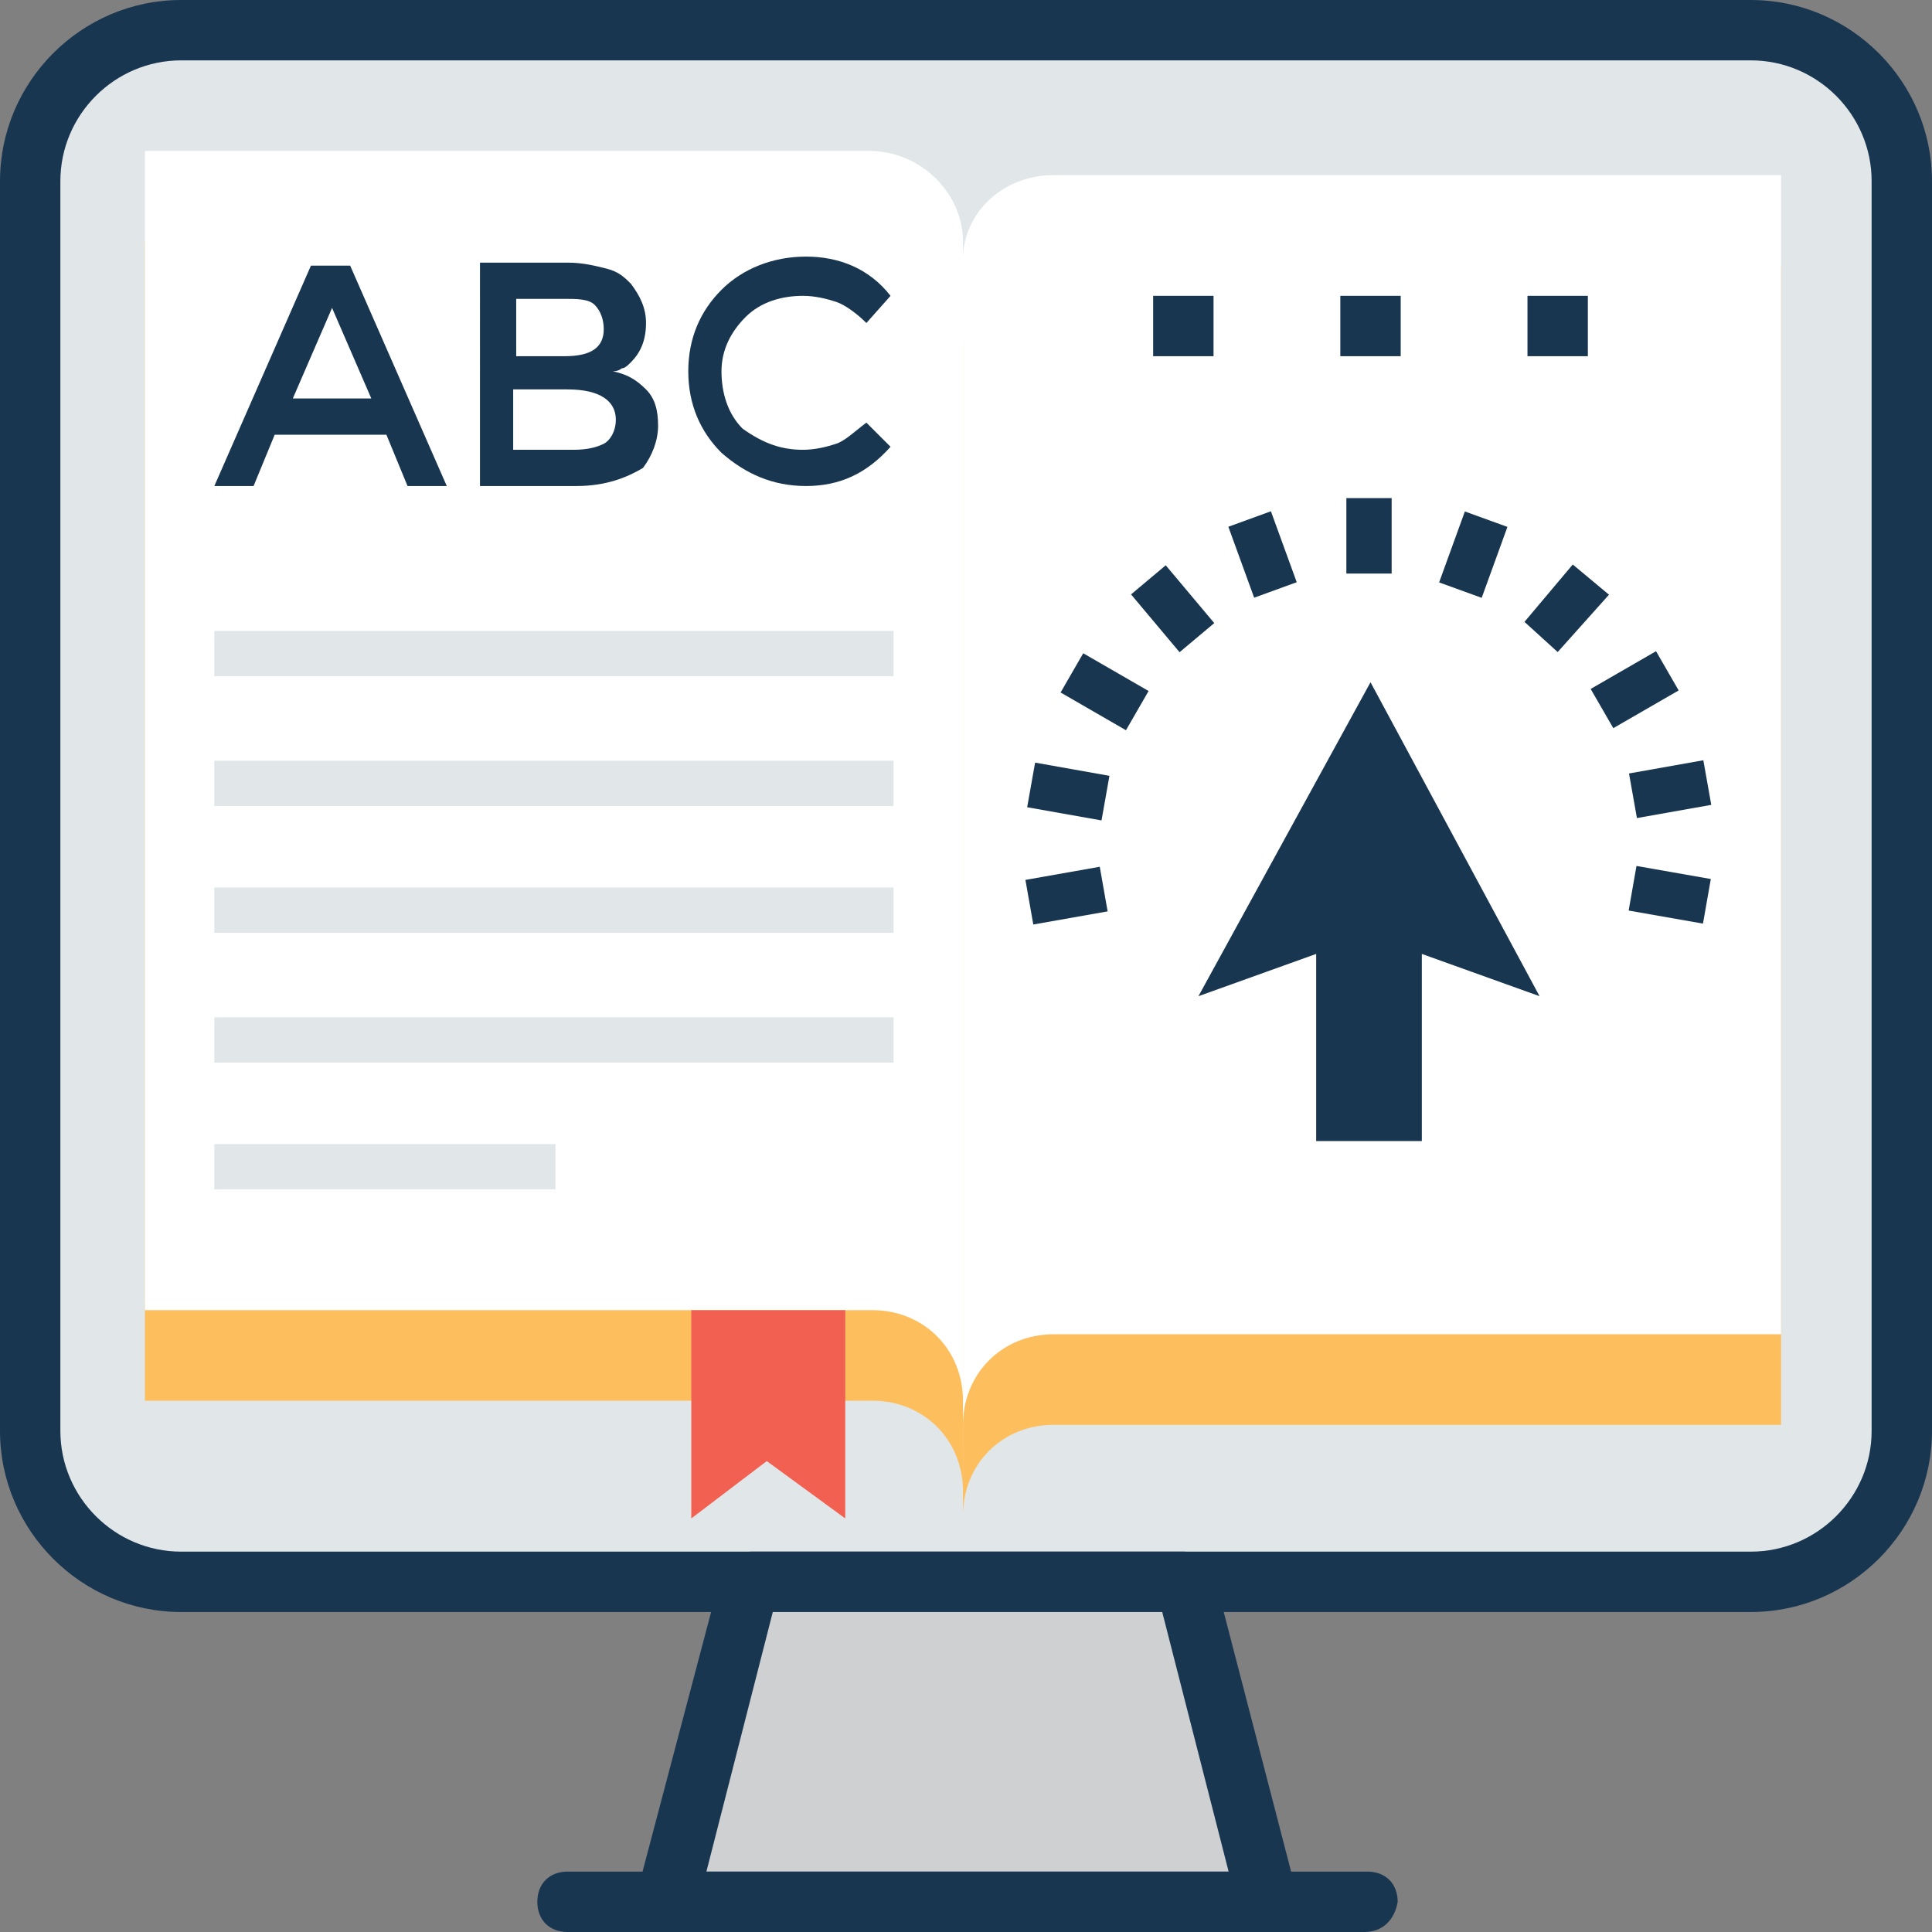 <?xml version="1.0" encoding="iso-8859-1"?>
<!-- Generator: Adobe Illustrator 19.0.0, SVG Export Plug-In . SVG Version: 6.00 Build 0)  -->
<svg version="1.1" id="Capa_1" xmlns="http://www.w3.org/2000/svg" xmlns:xlink="http://www.w3.org/1999/xlink" x="0px" y="0px"
	 viewBox="0 0 496.485 496.485" style="enable-background:new 0 0 496.485 496.485;" xml:space="preserve">
<rect x="0" y="0" width="496.485" height="496.485" fill="#808080" stroke="none"/>
<path style="fill:#E1E6E9;" d="M449.939,7.758H46.545c-21.721,0-38.788,17.067-38.788,38.788v321.164
	c0,21.721,17.067,38.788,38.788,38.788h403.394c21.721,0,38.788-17.067,38.788-38.788V46.545
	C488.727,24.824,471.661,7.758,449.939,7.758z"/>
<path style="fill:#193651;" d="M449.939,414.255H46.545C20.945,414.255,0,393.309,0,367.709V46.545C0,20.945,20.945,0,46.545,0
	h403.394c25.6,0,46.545,20.945,46.545,46.545v321.164C496.485,393.309,475.539,414.255,449.939,414.255z M46.545,15.515
	c-17.067,0-31.03,13.964-31.03,31.03v321.164c0,17.067,13.964,31.03,31.03,31.03h403.394c17.067,0,31.03-13.964,31.03-31.03V46.545
	c0-17.067-13.964-31.03-31.03-31.03H46.545z"/>
<g>
	<path style="fill:#FDBF5E;" d="M223.418,62.061H37.236v297.891h186.958c13.188,0,23.273,10.085,23.273,23.273l0,0V85.333
		C247.467,72.921,236.606,62.061,223.418,62.061z"/>
	<path style="fill:#FDBF5E;" d="M270.739,68.267h186.958v297.891H270.739c-13.188,0-23.273,10.085-23.273,23.273l0,0V91.539
		C246.691,78.352,257.552,68.267,270.739,68.267z"/>
</g>
<g>
	<path style="fill:#FFFFFF;" d="M223.418,38.788H37.236v297.891h186.958c13.188,0,23.273,10.085,23.273,23.273l0,0V62.061
		C247.467,49.648,236.606,38.788,223.418,38.788z"/>
	<path style="fill:#FFFFFF;" d="M270.739,44.994h186.958v297.891H270.739c-13.188,0-23.273,10.085-23.273,23.273l0,0V68.267
		C246.691,55.079,257.552,44.994,270.739,44.994z"/>
</g>
<polygon style="fill:#CFD0D1;" points="304.097,406.497 192.388,406.497 171.442,488.727 325.042,488.727 "/>
<g>
	<path style="fill:#193651;" d="M325.042,496.485L325.042,496.485h-153.6c-2.327,0-4.655-0.776-6.206-3.103
		c-1.552-1.552-2.327-4.655-1.552-6.982l21.721-82.23c0.776-3.103,3.879-5.43,7.758-5.43h110.933c3.879,0,6.982,2.327,7.758,5.43
		l20.945,80.679c0.776,0.776,0.776,2.327,0.776,3.103C332.8,493.382,329.697,496.485,325.042,496.485z M181.527,480.97h134.206
		l-17.067-66.715H198.594L181.527,480.97z"/>
	<path style="fill:#193651;" d="M350.642,496.485h-204.8c-4.655,0-7.758-3.103-7.758-7.758s3.103-7.758,7.758-7.758h205.576
		c4.655,0,7.758,3.103,7.758,7.758C358.4,493.382,355.297,496.485,350.642,496.485z"/>
	<path style="fill:#193651;" d="M70.594,111.709l-5.43,13.188H55.079l24.824-56.63h10.085l24.824,56.63h-10.085l-5.43-13.188
		C99.297,111.709,70.594,111.709,70.594,111.709z M95.418,102.4L85.333,79.127L75.248,102.4H95.418z"/>
	<path style="fill:#193651;" d="M148.17,124.897h-24.824V67.491h22.497c3.879,0,6.982,0.776,10.085,1.552s4.655,2.327,6.206,3.879
		c2.327,3.103,3.879,6.206,3.879,10.085c0,4.655-1.552,7.758-3.879,10.085c-0.776,0.776-1.552,1.552-2.327,1.552
		c0,0-0.776,0.776-2.327,0.776c3.879,0.776,6.206,2.327,8.533,4.655c2.327,2.327,3.103,5.43,3.103,9.309
		c0,3.879-1.552,7.758-3.879,10.861C161.358,122.57,155.927,124.897,148.17,124.897z M132.655,91.539h12.412
		c6.982,0,10.085-2.327,10.085-6.982c0-2.327-0.776-4.655-2.327-6.206s-4.655-1.552-7.758-1.552h-12.412V91.539z M132.655,115.588
		h14.739c3.879,0,6.206-0.776,7.758-1.552c1.552-0.776,3.103-3.103,3.103-6.206c0-4.655-3.879-7.758-12.412-7.758h-13.964v15.515
		H132.655z"/>
	<path style="fill:#193651;" d="M206.352,115.588c3.103,0,6.206-0.776,8.533-1.552c2.327-0.776,4.655-3.103,7.758-5.43l6.206,6.206
		c-6.206,6.982-13.188,10.085-21.721,10.085c-8.533,0-15.515-3.103-21.721-8.533c-5.43-5.43-8.533-12.412-8.533-20.945
		s3.103-15.515,8.533-20.945c5.43-5.43,13.188-8.533,21.721-8.533s16.291,3.103,21.721,10.085l-6.206,6.982
		c-2.327-2.327-5.43-4.655-7.758-5.43s-5.43-1.552-8.533-1.552c-5.43,0-10.861,1.552-14.739,5.43
		c-3.879,3.879-6.206,8.533-6.206,13.964c0,5.43,1.552,10.861,5.43,14.739C196.267,114.036,200.921,115.588,206.352,115.588z"/>
</g>
<g>
	<rect x="55.079" y="162.133" style="fill:#E1E6E9;" width="174.545" height="11.636"/>
	<rect x="55.079" y="195.491" style="fill:#E1E6E9;" width="174.545" height="11.636"/>
	<rect x="55.079" y="228.073" style="fill:#E1E6E9;" width="174.545" height="11.636"/>
	<rect x="55.079" y="261.43" style="fill:#E1E6E9;" width="174.545" height="11.636"/>
	<rect x="55.079" y="294.012" style="fill:#E1E6E9;" width="87.661" height="11.636"/>
</g>
<polygon style="fill:#193651;" points="395.636,256 352.194,175.321 307.976,256 338.23,245.139 338.23,293.236 365.382,293.236 
	365.382,245.139 "/>
<polygon style="fill:#F16051;" points="217.212,390.206 197.042,375.467 177.648,390.206 177.648,336.679 217.212,336.679 "/>
<g>
	<rect x="296.339" y="76.024" style="fill:#193651;" width="15.515" height="15.515"/>
	<rect x="344.436" y="76.024" style="fill:#193651;" width="15.515" height="15.515"/>
	<rect x="392.533" y="76.024" style="fill:#193651;" width="15.515" height="15.515"/>
	<rect x="345.988" y="128" style="fill:#193651;" width="11.636" height="19.394"/>
	
		<rect x="318.727" y="132.837" transform="matrix(-0.94 0.342 -0.342 -0.94 678.266 165.478)" style="fill:#193651;" width="11.636" height="19.394"/>
	
		<rect x="295.568" y="146.752" transform="matrix(-0.766 0.643 -0.643 -0.766 632.806 82.484)" style="fill:#193651;" width="11.637" height="19.394"/>
	
		<rect x="277.985" y="167.979" transform="matrix(-0.5 0.866 -0.866 -0.5 579.627 20.829)" style="fill:#193651;" width="11.637" height="19.395"/>
	
		<rect x="268.827" y="193.616" transform="matrix(-0.175 0.985 -0.985 -0.175 522.86 -31.54)" style="fill:#193651;" width="11.637" height="19.394"/>
	
		<rect x="423.324" y="220.24" transform="matrix(-0.173 0.985 -0.985 -0.173 729.817 -152.984)" style="fill:#193651;" width="11.636" height="19.393"/>
	
		<rect x="264.52" y="224.278" transform="matrix(-0.985 0.174 -0.174 -0.985 584.216 409.092)" style="fill:#193651;" width="19.394" height="11.636"/>
	
		<rect x="419.69" y="197.021" transform="matrix(-0.985 0.175 -0.175 -0.985 887.633 327.454)" style="fill:#193651;" width="19.394" height="11.637"/>
	
		<rect x="410.36" y="171.357" transform="matrix(-0.866 0.5 -0.5 -0.866 872.433 120.641)" style="fill:#193651;" width="19.394" height="11.637"/>
	<polygon style="fill:#193651;" points="404.17,145.067 391.758,159.806 400.291,167.564 413.479,152.824 	"/>
	
		<rect x="368.763" y="136.627" transform="matrix(-0.341 0.94 -0.94 -0.341 641.555 -164.644)" style="fill:#193651;" width="19.394" height="11.636"/>
</g>
<g>
</g>
<g>
</g>
<g>
</g>
<g>
</g>
<g>
</g>
<g>
</g>
<g>
</g>
<g>
</g>
<g>
</g>
<g>
</g>
<g>
</g>
<g>
</g>
<g>
</g>
<g>
</g>
<g>
</g>
</svg>
